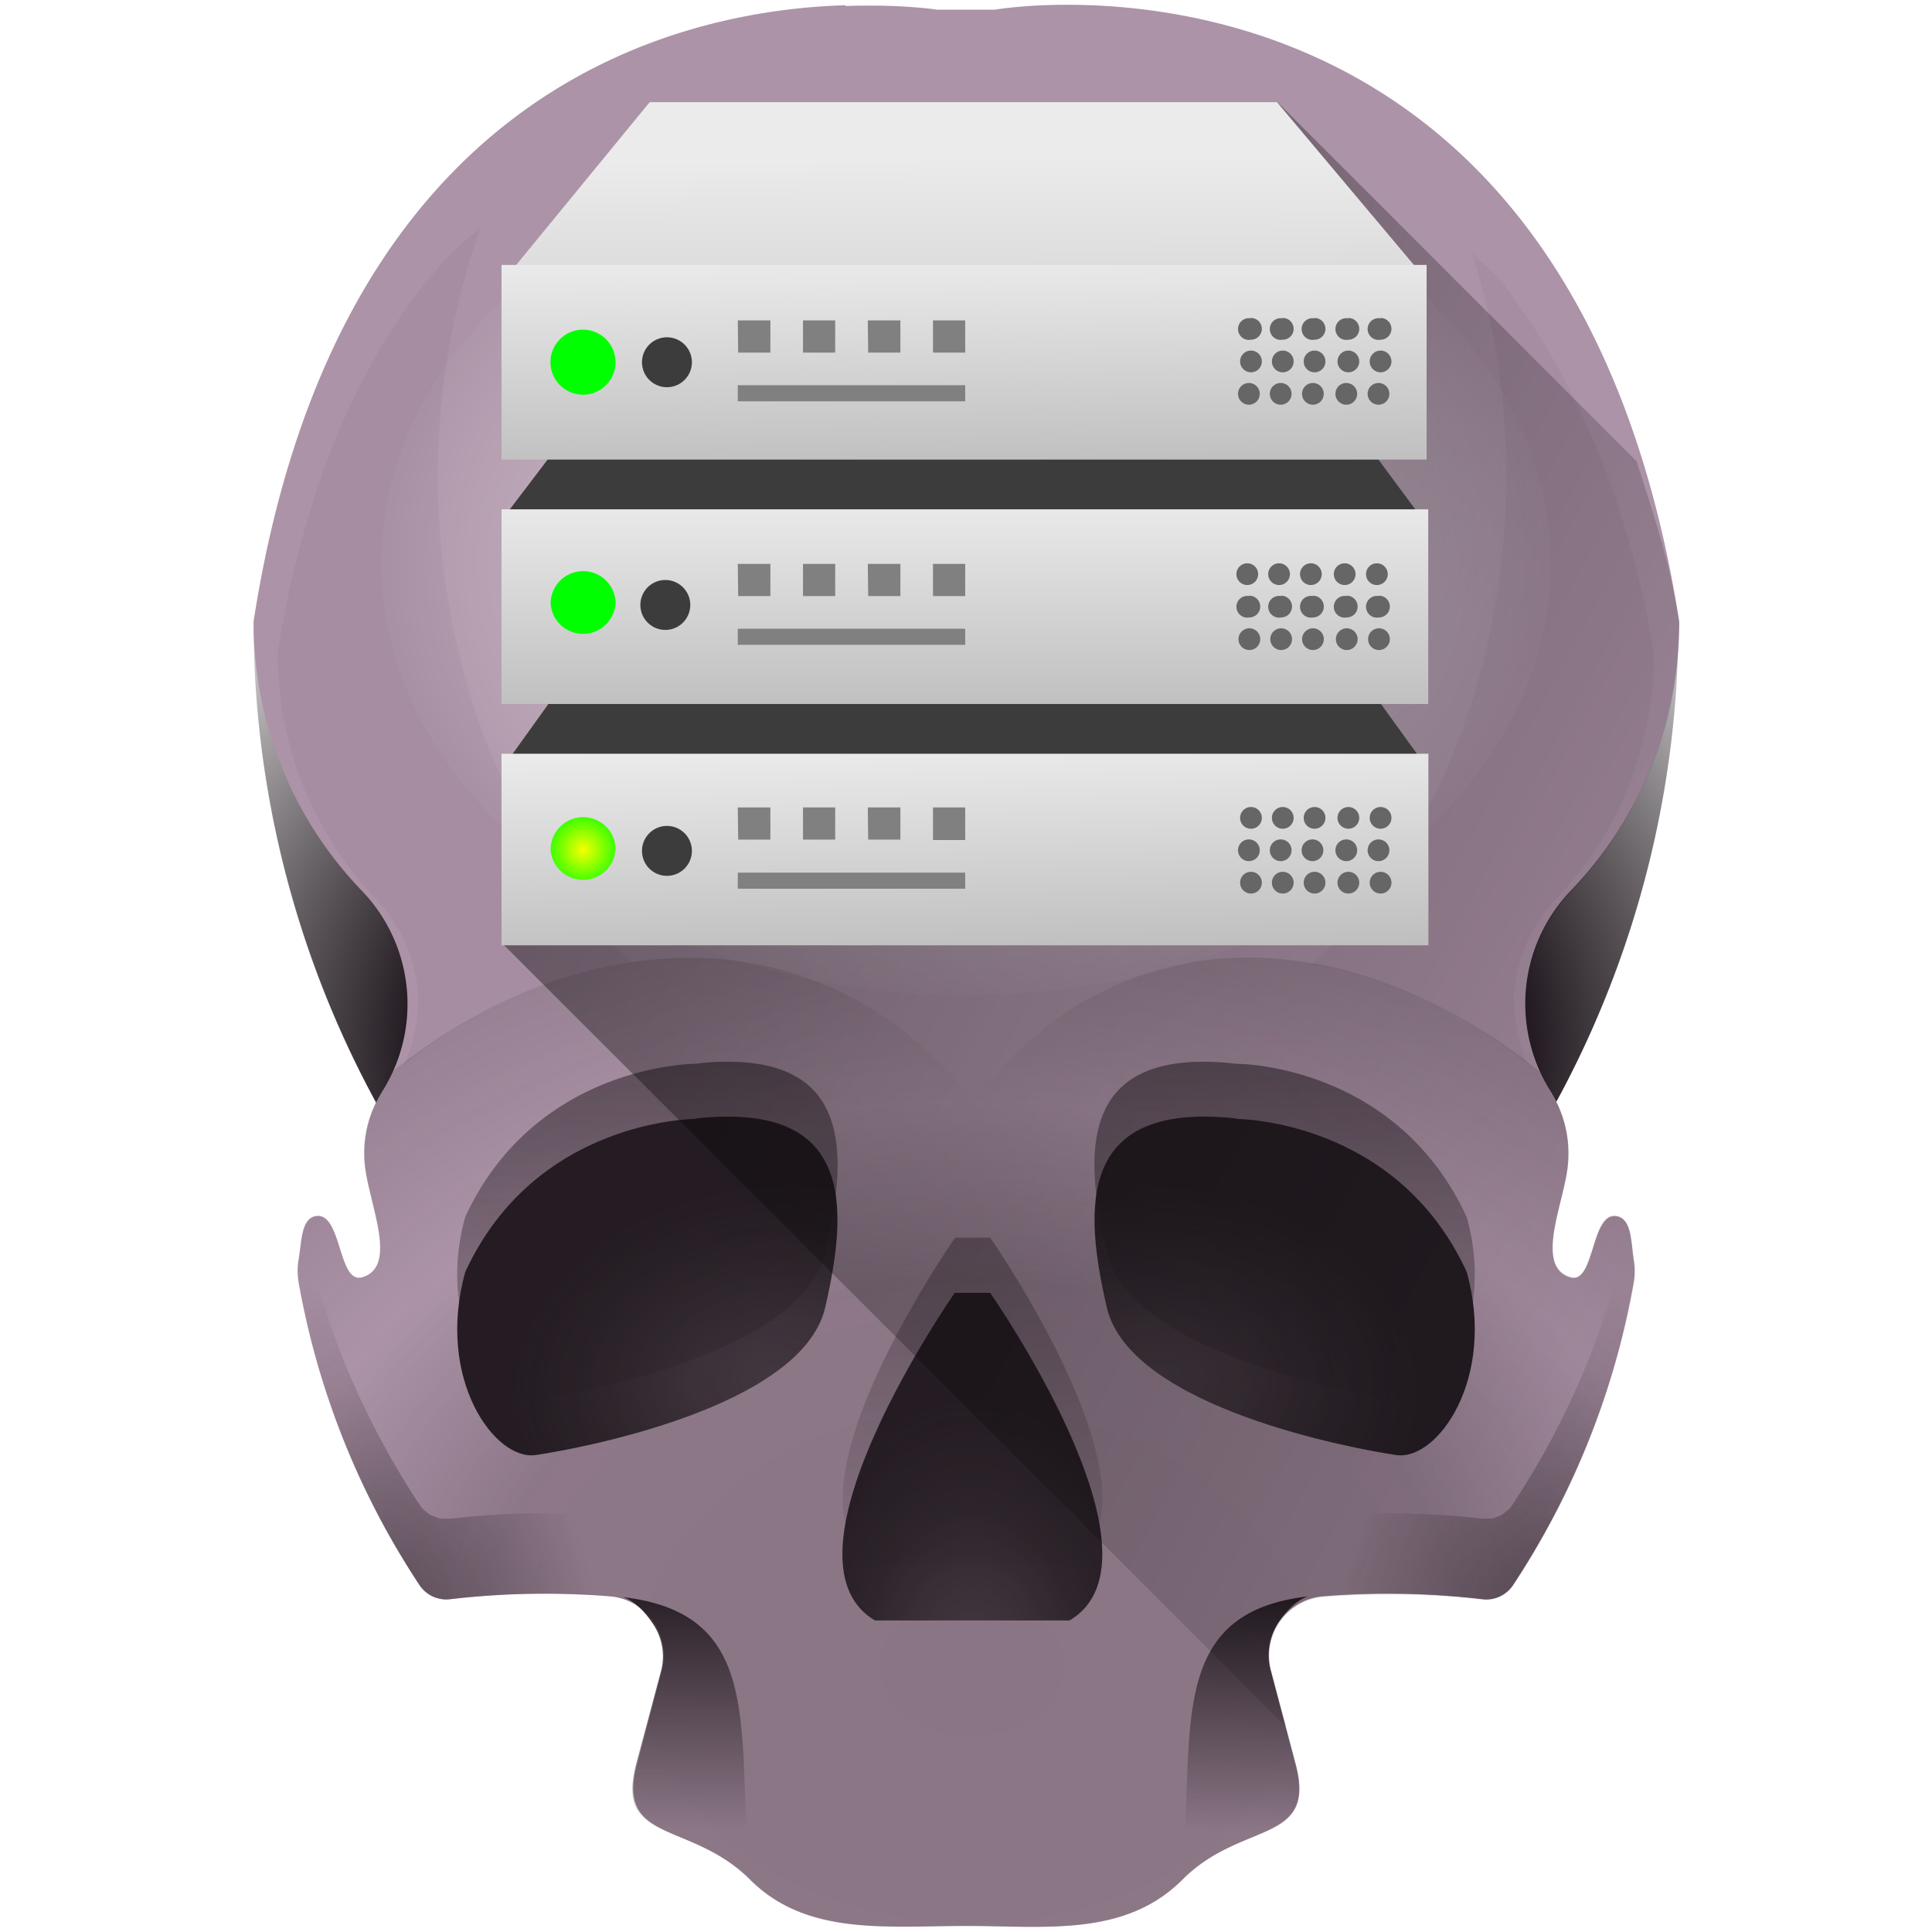 <?xml version="1.0" encoding="UTF-8" standalone="no"?><svg xmlns:dc="http://purl.org/dc/elements/1.1/" xmlns:cc="http://creativecommons.org/ns#" xmlns:rdf="http://www.w3.org/1999/02/22-rdf-syntax-ns#" xmlns="http://www.w3.org/2000/svg" xmlns:xlink="http://www.w3.org/1999/xlink" width="48" height="48"><defs><linearGradient id="y"><stop offset="0"/><stop offset="1" stop-opacity="0"/></linearGradient><linearGradient id="w"><stop offset="0" stop-color="#241c22"/><stop offset="1" stop-color="#241c22" stop-opacity="0"/></linearGradient><linearGradient id="t"><stop offset="0" stop-color="#241c22" stop-opacity=".71"/><stop offset=".32" stop-color="#241c22" stop-opacity=".78"/><stop offset=".52" stop-color="#241c22" stop-opacity=".86"/><stop offset=".75" stop-color="#241c22" stop-opacity=".94"/><stop offset="1" stop-color="#241c22"/></linearGradient><linearGradient id="h"><stop offset="0" stop-color="#241c22"/><stop offset="1" stop-color="#241c22" stop-opacity="0"/></linearGradient><linearGradient id="i"><stop offset="0" stop-color="#241c22" stop-opacity=".63"/><stop offset=".5" stop-color="#241c22" stop-opacity=".59"/><stop offset=".74" stop-color="#241c22" stop-opacity="0"/><stop offset="1" stop-color="#241c22" stop-opacity=".39"/></linearGradient><linearGradient id="j"><stop offset="0" stop-color="#241c22"/><stop offset="1" stop-color="#241c22" stop-opacity="0"/></linearGradient><linearGradient id="g"><stop offset="0" stop-color="#241c22"/><stop offset="1" stop-color="#241c22" stop-opacity="0"/></linearGradient><linearGradient id="a"><stop stop-color="#241c1c" offset="0"/><stop stop-opacity="0" stop-color="#1a1a1a" offset="1"/></linearGradient><linearGradient id="f"><stop offset="0" stop-color="#241c22" stop-opacity=".31"/><stop offset=".14" stop-color="#241c22" stop-opacity=".71"/><stop offset=".32" stop-color="#241c22" stop-opacity=".78"/><stop offset=".59" stop-color="#241c22" stop-opacity=".9"/><stop offset="1" stop-color="#241c22"/></linearGradient><linearGradient id="e"><stop offset="0" stop-color="#241c22"/><stop offset=".54" stop-color="#241c22"/><stop offset="1" stop-color="#fff"/></linearGradient><linearGradient id="d"><stop offset="0" stop-color="#00000a"/><stop offset="1" stop-color="#000004" stop-opacity="0"/></linearGradient><linearGradient id="c"><stop offset="0" stop-color="#fff" stop-opacity=".33"/><stop offset="1" stop-color="#fff" stop-opacity=".6"/></linearGradient><linearGradient id="b"><stop offset="0" stop-color="#241c22"/><stop offset="1" stop-color="#241c22" stop-opacity="0"/></linearGradient><linearGradient gradientTransform="matrix(-1 0 0 1 47.99 -.03)" xlink:href="#b" id="F" x1="17.01" y1="39.68" x2="17.1" y2="45.57" gradientUnits="userSpaceOnUse"/><radialGradient xlink:href="#e" id="z" cx="24.14" cy="26.11" fx="24.14" fy="26.11" r="17.71" gradientTransform="matrix(1.461 -.005 .003 .984 -11.23 .47)" gradientUnits="userSpaceOnUse"/><radialGradient xlink:href="#f" id="D" gradientUnits="userSpaceOnUse" gradientTransform="matrix(.368 0 0 .55 18.66 16.54)" cx="14.9" cy="45.58" fx="14.9" fy="45.58" r="12.64"/><linearGradient id="k"><stop offset="0" stop-color="#fff"/><stop offset="1" stop-color="#fff" stop-opacity=".05"/></linearGradient><linearGradient xlink:href="#g" id="E" x1="16.75" y1="39.38" x2="16.73" y2="45.46" gradientUnits="userSpaceOnUse"/><radialGradient xlink:href="#h" id="G" cx="9.97" cy="39.63" fx="9.97" fy="39.63" r="4.55" gradientTransform="matrix(1.013 -.288 .5 1.759 -19.94 -26.88)" gradientUnits="userSpaceOnUse"/><radialGradient xlink:href="#i" id="C" cx="24.17" cy="43.47" fx="24.17" fy="43.47" r="16.61" gradientTransform="matrix(1.475 0 0 1.14 -11.5 -8.18)" gradientUnits="userSpaceOnUse"/><radialGradient xlink:href="#j" id="J" cx="9.97" cy="39.63" fx="9.97" fy="39.63" r="4.55" gradientTransform="matrix(-1.013 -.288 -.5 1.759 67.94 -26.88)" gradientUnits="userSpaceOnUse"/><radialGradient xlink:href="#k" id="K" cx="24" cy="12" fx="24" fy="12" r="9.99" gradientTransform="matrix(1.454 0 0 1.074 -10.9 1.11)" gradientUnits="userSpaceOnUse"/><filter id="I" x="-.11" width="1.22" y="-.05" height="1.1" color-interpolation-filters="sRGB"><feGaussianBlur stdDeviation=".41"/></filter><filter id="H" x="-.12" width="1.23" y="-.05" height="1.1" color-interpolation-filters="sRGB"><feGaussianBlur stdDeviation=".41"/></filter><linearGradient id="l"><stop offset="0" stop-color="#ccc"/><stop offset="1" stop-color="#fff"/></linearGradient><linearGradient id="m"><stop offset="0" stop-color="#020000"/><stop offset="1" stop-color="#020000" stop-opacity="0"/></linearGradient><linearGradient id="n"><stop offset="0" stop-color="#1a1a1a"/><stop stop-color="#333" offset=".23"/><stop offset=".51" stop-color="#666"/><stop stop-color="#333" offset=".71"/><stop offset="1" stop-color="#1a1a1a"/></linearGradient><linearGradient id="o"><stop offset="0" stop-color="#22241c"/><stop offset="1" stop-color="#1a1a1a" stop-opacity="0"/></linearGradient><linearGradient id="p"><stop offset="0" stop-color="#000008"/><stop offset="1" stop-opacity="0"/></linearGradient><filter id="B" x="-.04" width="1.09" y="-.09" height="1.18" color-interpolation-filters="sRGB"><feGaussianBlur stdDeviation=".47"/></filter><linearGradient id="q"><stop offset="0" stop-color="#4d4d4d"/><stop offset="1" stop-color="#4d4d4d"/></linearGradient><linearGradient id="r"><stop offset="0" stop-color="#4d4d4d"/><stop offset="1" stop-color="#1a1a1a"/></linearGradient><linearGradient id="s"><stop offset="0" stop-color="#1a1a1a"/><stop offset="1" stop-color="#1a1a1a" stop-opacity="0"/></linearGradient><radialGradient xlink:href="#t" id="L" gradientUnits="userSpaceOnUse" gradientTransform="matrix(.047 -.377 .512 .064 5.61 39.05)" cx="20.27" cy="43.52" fx="20.27" fy="43.52" r="12.64"/><linearGradient id="u"><stop offset="0" stop-color="#fff"/><stop offset="1" stop-opacity="0"/></linearGradient><linearGradient id="v"><stop offset="0" stop-color="#afafaf"/><stop offset="1" stop-color="#5a5a5a"/></linearGradient><radialGradient xlink:href="#t" id="M" gradientUnits="userSpaceOnUse" gradientTransform="matrix(-.047 -.377 -.512 .064 42.39 39.05)" cx="20.27" cy="43.52" fx="20.27" fy="43.52" r="12.64"/><linearGradient xlink:href="#w" id="A" x1="-.07" y1="25.83" x2=".08" y2="40.53" gradientUnits="userSpaceOnUse" gradientTransform="translate(20)"/><linearGradient id="x"><stop offset="0" stop-color="#ebebeb"/><stop offset="1" stop-color="#bebebe"/></linearGradient><linearGradient id="O" x1="22.14" x2="22.26" y1="6.89" y2="22.86" gradientTransform="matrix(1.33 0 0 1.33 -79.98 1.89)" gradientUnits="userSpaceOnUse" xlink:href="#x"/><linearGradient id="P" x1="26.5" x2="26.75" y1="35" y2="45" gradientTransform="matrix(1.326 0 0 1.309 -79.77 1.17)" gradientUnits="userSpaceOnUse" xlink:href="#x"/><linearGradient id="Q" x1="26.63" x2="26.63" y1="23" y2="33" gradientTransform="matrix(1.325 0 0 1.33 -79.77 1.35)" gradientUnits="userSpaceOnUse" xlink:href="#x"/><linearGradient id="R" x1="29" x2="29.13" y1="11" y2="21" gradientTransform="matrix(1.323 0 0 1.33 -79.76 2.28)" gradientUnits="userSpaceOnUse" xlink:href="#x"/><radialGradient id="S" cx="6.5" cy="16.5" r="2" gradientTransform="matrix(1.33 0 0 1.33 -80.09 31.6)" gradientUnits="userSpaceOnUse"><stop offset="0" stop-color="#f7ff00"/><stop offset="1" stop-color="#0f0"/></radialGradient><linearGradient xlink:href="#y" id="N" gradientUnits="userSpaceOnUse" x1="10.5" y1="3.31" x2="51.76" y2="25.45"/></defs><path d="M6.3 15.44A24.96 24.96 0 0 0 24 39.33a24.96 24.96 0 0 0 17.7-23.88H6.3z" fill="url(#z)"/><path d="M21.01.13C16.88.25 8.36 2.16 6.3 15.44a9.62 9.62 0 0 0 2.66 6.66 4.06 4.06 0 0 1 .54 5.01l-.01.02a2.85 2.85 0 0 0-.43 1.75c.07.95.86 2.57-.05 2.85-.61.2-.51-1.58-1.14-1.52-.39.04-.37.63-.45 1.08a1.7 1.7 0 0 0 0 .57 19.98 19.98 0 0 0 3.01 7.53.8.8 0 0 0 .77.34 20.28 20.28 0 0 1 3.95-.07c.91.07 1.53.97 1.29 1.85l-.61 2.3c-.54 2.02 1.33 1.41 2.81 2.89 1.4 1.4 3.38 1.15 5.37 1.15 1.96 0 3.94.28 5.37-1.15 1.47-1.48 3.35-.86 2.81-2.88l-.61-2.31a1.47 1.47 0 0 1 1.29-1.85 20.25 20.25 0 0 1 3.95.07.8.8 0 0 0 .77-.34 19.98 19.98 0 0 0 3-7.53 1.69 1.69 0 0 0 0-.56c-.07-.46-.05-1.05-.45-1.09-.62-.06-.52 1.71-1.13 1.52-.91-.28-.12-1.9-.05-2.85a2.85 2.85 0 0 0-.43-1.75l-.01-.02a4.07 4.07 0 0 1 .54-5.02 9.62 9.62 0 0 0 2.66-6.65C38.95-2.26 24.72.24 24.72.24h-1.44S22.39.1 21 .15z" fill="#ac93a7"/><path d="M17.97 26.38c-.22 0-.45.02-.7.05 0 0-3.95 0-5.71 3.8-.74 2.65.73 4.7 1.76 4.55 1.02-.15 6.6-1.17 7.18-3.66.55-2.34.71-4.8-2.53-4.74zm12.06 0c-3.24-.07-3.08 2.4-2.53 4.74.59 2.49 6.16 3.51 7.19 3.66 1.02.15 2.49-1.9 1.75-4.54-1.76-3.82-5.71-3.81-5.71-3.81a7.7 7.7 0 0 0-.7-.05zm-6.3 4.37s-4.62 6.6-1.98 8.14h4.83c2.63-1.54-1.98-8.14-1.98-8.14z" opacity=".75" fill="url(#A)" filter="url(#B)"/><path d="M9.6 26.62c-.07.16-.01.34-.11.49l-.01.02a2.85 2.85 0 0 0-.43 1.75c.07.95.86 2.57-.05 2.85-.61.19-.51-1.58-1.14-1.52-.39.04-.37.63-.45 1.08-.03.2-.03.38 0 .57a19.98 19.98 0 0 0 3.01 7.53.8.8 0 0 0 .77.34 20.28 20.28 0 0 1 3.95-.07c.91.07 1.53.97 1.29 1.85l-.62 2.3c-.53 2.02 1.34 1.41 2.82 2.89 1.4 1.4 3.38 1.15 5.37 1.15 1.96 0 3.94.28 5.37-1.15 1.47-1.48 3.35-.86 2.81-2.88l-.61-2.31a1.47 1.47 0 0 1 1.29-1.85 20.25 20.25 0 0 1 3.95.07.8.8 0 0 0 .77-.34 19.98 19.98 0 0 0 3-7.53 1.69 1.69 0 0 0 0-.56c-.07-.46-.05-1.05-.45-1.09-.62-.06-.52 1.71-1.13 1.52-.91-.28-.12-1.9-.05-2.85a2.85 2.85 0 0 0-.43-1.75l-.01-.02c-.07-.1-.03-.23-.08-.34l-.17-.14a13.62 13.62 0 0 0-3.45-2.06 10.16 10.16 0 0 0-3.72-.78 8.08 8.08 0 0 0-5.36 1.94c-.55.45-1.07 1-1.56 1.63-.5-.64-1.02-1.18-1.58-1.63a8.52 8.52 0 0 0-5.51-1.93c-1.3 0-2.6.28-3.84.77-1.24.49-2.43 1.2-3.5 2.06z" opacity=".4" fill="url(#C)"/><path d="M24.6 32.12s4.61 6.6 1.97 8.14h-4.83c-2.63-1.54 1.98-8.14 1.98-8.14z" fill="url(#D)"/><path d="M15.48 39.68c.3.1.55.38.72.63.24.34.34.78.22 1.22l-.62 2.31c-.13.5-.12.84 0 1.1.13.24.36.4.65.54.58.28 1.4.51 2.12 1.22h.06c-.35-3.62.44-6.6-3.15-7.02z" fill="url(#E)"/><path d="M32.5 39.66c-.3.1-.54.37-.72.62a1.48 1.48 0 0 0-.21 1.23l.61 2.3c.14.5.12.85 0 1.1-.13.25-.36.4-.65.55-.57.27-1.39.5-2.12 1.21h-.05c.35-3.62-.44-6.6 3.15-7.01z" fill="url(#F)"/><path d="M7.57 30.54c-.08.22-.11.5-.16.75a1.7 1.7 0 0 0 0 .57 19.98 19.98 0 0 0 3.02 7.53.8.8 0 0 0 .77.34 20.28 20.28 0 0 1 3.94-.07c.47.04.84.3 1.08.65l.21-.8a1.48 1.48 0 0 0-1.29-1.85 20.28 20.28 0 0 0-1.92-.06 20.28 20.28 0 0 0-2.02.13.8.8 0 0 1-.09 0 .8.8 0 0 1-.08 0 .8.8 0 0 1-.08 0 .8.8 0 0 1-.08-.02.8.8 0 0 1-.07-.03.8.8 0 0 1-.08-.03.8.8 0 0 1-.07-.04.8.8 0 0 1-.06-.05.8.8 0 0 1-.06-.05.8.8 0 0 1-.06-.06.8.8 0 0 1-.04-.06 19.98 19.98 0 0 1-.1-.15 19.98 19.98 0 0 1-1-1.72 19.98 19.98 0 0 1-.83-1.82 19.98 19.98 0 0 1-.64-1.9 19.98 19.98 0 0 1-.29-1.26z" opacity=".5" fill="url(#G)"/><path d="M32.57 23.96c.79.1 1.47.3 2.24.61a12.4 12.4 0 0 1 3.14 1.87 4.01 4.01 0 0 1-.32-1.9c.09-.8.44-1.6 1.04-2.22l.02-.02a8.79 8.79 0 0 0 2.4-6.02v-.01a23.52 23.52 0 0 0-1.26-4.74c-.16-.42-.33-.78-.5-1.16-.43-.93-.9-1.77-1.4-2.5-.2-.28-.39-.58-.6-.84-.24-.3-.52-.5-.77-.77l.03.09a17.9 17.9 0 0 1 .83 5.52 18.85 18.85 0 0 1-.97 5.93 17.04 17.04 0 0 1-1.92 3.88 14.48 14.48 0 0 1-1.76 2.12c-.1.1.1-.09 0 0z" opacity=".25" fill="#483745" filter="url(#H)"/><path d="M11.94 5.65c-.32.3-.65.53-.95.88-.62.7-1.2 1.5-1.72 2.44-.53.93-1 2-1.4 3.2a25.3 25.3 0 0 0-.97 4.07 8.8 8.8 0 0 0 2.42 6.07c.6.63.96 1.41 1.05 2.22.07.6-.07 1.33-.32 1.92a12.2 12.2 0 0 1 5.65-2.56c-.19-.17-.25-.19-.44-.37a13.88 13.88 0 0 1-2.43-3.43 16.53 16.53 0 0 1-1.5-4.17 18.45 18.45 0 0 1-.2-7.12 18.33 18.33 0 0 1 .81-3.15z" opacity=".25" fill="#483745" filter="url(#I)"/><path d="M40.43 30.54c.08.22.12.5.16.75.03.2.03.38 0 .57a19.98 19.98 0 0 1-3.01 7.53.8.8 0 0 1-.77.34 20.28 20.28 0 0 0-3.95-.07c-.47.03-.84.3-1.08.65l-.21-.8a1.48 1.48 0 0 1 1.29-1.85 20.28 20.28 0 0 1 1.92-.06 20.28 20.28 0 0 1 2.03.13.8.8 0 0 0 .08 0 .8.8 0 0 0 .08 0 .8.8 0 0 0 .08 0 .8.8 0 0 0 .08-.02.8.8 0 0 0 .08-.03.8.8 0 0 0 .07-.03.8.8 0 0 0 .07-.04.8.8 0 0 0 .06-.05.8.8 0 0 0 .06-.05.8.8 0 0 0 .06-.06.8.8 0 0 0 .05-.07 19.98 19.98 0 0 0 .09-.14 19.98 19.98 0 0 0 1-1.72 19.98 19.98 0 0 0 .83-1.82 19.98 19.98 0 0 0 .64-1.9 19.98 19.98 0 0 0 .3-1.26z" opacity=".5" fill="url(#J)"/><ellipse ry="10.73" rx="14.53" cy="14" cx="24" opacity=".62" fill="url(#K)"/><path d="M30.73 27.8s3.96 0 5.71 3.8c.74 2.65-.73 4.7-1.75 4.55-1.03-.15-6.6-1.17-7.19-3.66-.58-2.5-.73-5.14 3.23-4.7z" fill="url(#L)"/><path d="M17.27 27.8s-3.96 0-5.71 3.8c-.74 2.65.73 4.7 1.75 4.55 1.03-.15 6.6-1.17 7.19-3.66.58-2.5.73-5.14-3.23-4.7z" fill="url(#M)"/><path d="M31.95 42.9l-.37-1.37a1.48 1.48 0 0 1 1.3-1.85 20.25 20.25 0 0 1 2.02-.06 20.25 20.25 0 0 1 1.92.13.8.8 0 0 0 .08.01.8.8 0 0 0 .08 0 .8.8 0 0 0 .08-.01.8.8 0 0 0 .08-.02.8.8 0 0 0 .07-.02.8.8 0 0 0 .08-.04.8.8 0 0 0 .07-.04.8.8 0 0 0 .06-.04.8.8 0 0 0 .06-.05.8.8 0 0 0 .06-.07.8.8 0 0 0 .05-.06 19.98 19.98 0 0 0 1.02-1.72 19.98 19.98 0 0 0 .84-1.81 19.98 19.98 0 0 0 .65-1.89 19.98 19.98 0 0 0 .47-1.94 19.98 19.98 0 0 0 .03-.17 1.69 1.69 0 0 0 .02-.17 1.69 1.69 0 0 0 0-.17 1.69 1.69 0 0 0-.01-.16 1.69 1.69 0 0 0-.01-.06c-.04-.23-.05-.5-.1-.7-.06-.21-.16-.37-.35-.39-.32-.03-.45.4-.58.81-.13.41-.25.8-.56.71a.56.56 0 0 1-.4-.43c-.05-.2-.04-.46 0-.74.1-.56.32-1.2.35-1.68a2.85 2.85 0 0 0 0-.28 2.85 2.85 0 0 0-.01-.28 2.85 2.85 0 0 0-.05-.29 2.85 2.85 0 0 0-.07-.27 2.85 2.85 0 0 0-.1-.27 2.85 2.85 0 0 0-.13-.25 2.85 2.85 0 0 0-.07-.1l-.01-.03c-.51-.8-.7-1.7-.6-2.59.1-.88.5-1.74 1.14-2.42a9.62 9.62 0 0 0 .63-.73 9.62 9.62 0 0 0 .55-.79 9.62 9.62 0 0 0 .47-.84 9.62 9.62 0 0 0 .39-.88 9.62 9.62 0 0 0 .3-.92 9.62 9.62 0 0 0 .2-.94 9.62 9.62 0 0 0 .1-.95 9.62 9.62 0 0 0 .02-.6c-.24-1.55-.66-2.76-1.06-4.01l-8.92-8.92L12.5 23.46z" opacity=".5" fill="url(#N)"/><g stroke-width="2.48"><path d="M-67.34 7.57h38.57l9.2 10.94h-56.75l8.97-10.94z" fill="url(#O)" transform="matrix(.404 0 0 .404 43.35 -.52)"/><path d="M16.18 13.93h15.56l3.58 4.96-22.8.14 3.66-5.1zM16.18 8.03h15.56l3.67 4.96-22.9-.13 3.67-4.83z" fill="#3c3c3c"/><path fill="url(#P)" d="M-76.46 47.64h57v11.78h-57z" transform="matrix(.404 0 0 .404 43.35 -.52)"/><path fill="url(#Q)" d="M-76.46 32.61h56.99v11.97h-56.99z" transform="matrix(.404 0 0 .404 43.35 -.52)"/><path fill="url(#R)" d="M-76.46 17.58h56.89v11.97h-56.89z" transform="matrix(.404 0 0 .404 43.35 -.52)"/><path d="M-69.45 53.54a2 2 0 0 1-3.99 0 2 2 0 1 1 4 0zm0-15.13a2 2 0 0 1-3.99 0 2 2 0 1 1 4 0zm0-14.85a2 2 0 0 1-4 0 2 2 0 1 1 4 0z" fill="url(#S)" transform="matrix(.404 0 0 .404 43.35 -.52)"/><path d="M17.19 21.14a.62.62 0 0 1-1.24 0 .62.62 0 1 1 1.24 0zm-.04-6.11a.62.62 0 0 1-1.24 0 .62.62 0 1 1 1.24 0zM17.19 9a.62.62 0 0 1-1.24 0 .62.62 0 1 1 1.24 0z" fill="#3c3c3c"/><path fill="gray" d="M18.33 14.01h.81v.8h-.8zM19.95 14.01h.8v.8h-.8zM21.56 14.01h.81v.8h-.8zM18.33 20.06h.81v.8h-.8zM19.95 20.06h.8v.8h-.8zM21.56 20.06h.81v.8h-.8zM23.18 20.06h.8v.81h-.8zm0-6.05h.8v.8h-.8zm0-6.05h.8v.8h-.8zm-1.62 0h.81v.8h-.8zm-1.61 0h.8v.8h-.8zm-1.62 0h.81v.8h-.8zM18.33 21.68h5.65v.4h-5.65zm0-6.06h5.65v.4h-5.65zm0-6.05h5.65v.4h-5.65z"/><path d="M34.3 9.52a.27.27 0 1 0 0 .53.27.27 0 0 0 0-.53zm-.8 0a.27.27 0 1 0 0 .53.27.27 0 0 0 0-.53zm-.83 0a.27.27 0 1 0 0 .53.27.27 0 0 0 0-.53zm-.8 0a.27.27 0 1 0 0 .53.27.27 0 0 0 0-.53zm-.79 0a.27.27 0 1 0 0 .53.27.27 0 0 0 0-.53zm3.22-.81a.27.27 0 1 0 0 .54.27.27 0 0 0 0-.54zm-.8 0a.27.27 0 1 0 0 .54.27.27 0 0 0 0-.54zm-.84 0a.27.27 0 1 0 0 .54.27.27 0 0 0 0-.54zm-.79 0a.27.27 0 1 0 0 .54.27.27 0 0 0 0-.54zm-.79 0a.27.27 0 1 0 0 .54.27.27 0 0 0 0-.54zm3.22-.8a.27.27 0 1 0 0 .53.27.27 0 0 0 0-.54zm-.8 0a.27.27 0 1 0 0 .53.27.27 0 0 0 0-.54zm-.84 0a.27.27 0 1 0 0 .53.27.27 0 0 0 0-.54zm-.79 0a.27.27 0 1 0 0 .53.27.27 0 0 0 0-.54zm-.79 0a.27.27 0 1 0 0 .53.27.27 0 0 0 0-.54zm3.18 7.7a.27.27 0 1 0 0 .54.27.27 0 0 0 0-.54zm-.8 0a.27.27 0 1 0 0 .54.27.27 0 0 0 0-.54zm-.84 0a.27.27 0 1 0 0 .54.27.27 0 0 0 0-.54zm-.79 0a.27.27 0 1 0 0 .54.27.27 0 0 0 0-.54zm-.79 0a.27.27 0 1 0 0 .54.27.27 0 0 0 0-.54zm3.22-.8a.27.27 0 1 0 0 .53.27.27 0 0 0 0-.54zm-.8 0a.27.27 0 1 0 0 .53.27.27 0 0 0 0-.54zm-.84 0a.27.27 0 1 0 0 .53.27.27 0 0 0 0-.54zm-.79 0a.27.27 0 1 0 0 .53.27.27 0 0 0 0-.54zm-.79 0a.27.27 0 1 0 0 .53.27.27 0 0 0 0-.54zm3.22-.81a.27.27 0 1 0 0 .53.27.27 0 0 0 0-.53zm-.8 0a.27.27 0 1 0 0 .53.27.27 0 0 0 0-.53zm-.84 0a.27.27 0 1 0 0 .53.27.27 0 0 0 0-.53zm-.79 0a.27.27 0 1 0 0 .53.27.27 0 0 0 0-.53zm-.79 0a.27.27 0 1 0 0 .53.27.27 0 0 0 0-.53zm3.26 7.66a.27.27 0 1 0 0 .54.27.27 0 0 0 0-.54zm-.8 0a.27.27 0 1 0 0 .54.27.27 0 0 0 0-.54zm-.84 0a.27.27 0 1 0 0 .54.27.27 0 0 0 0-.54zm-.79 0a.27.27 0 1 0 0 .54.27.27 0 0 0 0-.54zm-.79 0a.27.27 0 1 0 0 .54.27.27 0 0 0 0-.54zm3.22-.8a.27.27 0 1 0 0 .53.27.27 0 0 0 0-.53zm-.8 0a.27.27 0 1 0 0 .53.27.27 0 0 0 0-.53zm-.84 0a.27.27 0 1 0 0 .53.27.27 0 0 0 0-.53zm-.79 0a.27.27 0 1 0 0 .53.27.27 0 0 0 0-.53zm-.79 0a.27.27 0 1 0 0 .53.27.27 0 0 0 0-.53zm3.22-.81a.27.27 0 1 0 0 .54.27.27 0 0 0 0-.54zm-.8 0a.27.27 0 1 0 0 .54.27.27 0 0 0 0-.54zm-.84 0a.27.27 0 1 0 0 .54.27.27 0 0 0 0-.54zm-.79 0a.27.27 0 1 0 0 .54.27.27 0 0 0 0-.54zm-.79 0a.27.27 0 1 0 0 .54.27.27 0 0 0 0-.54z" fill="#666"/></g></svg>